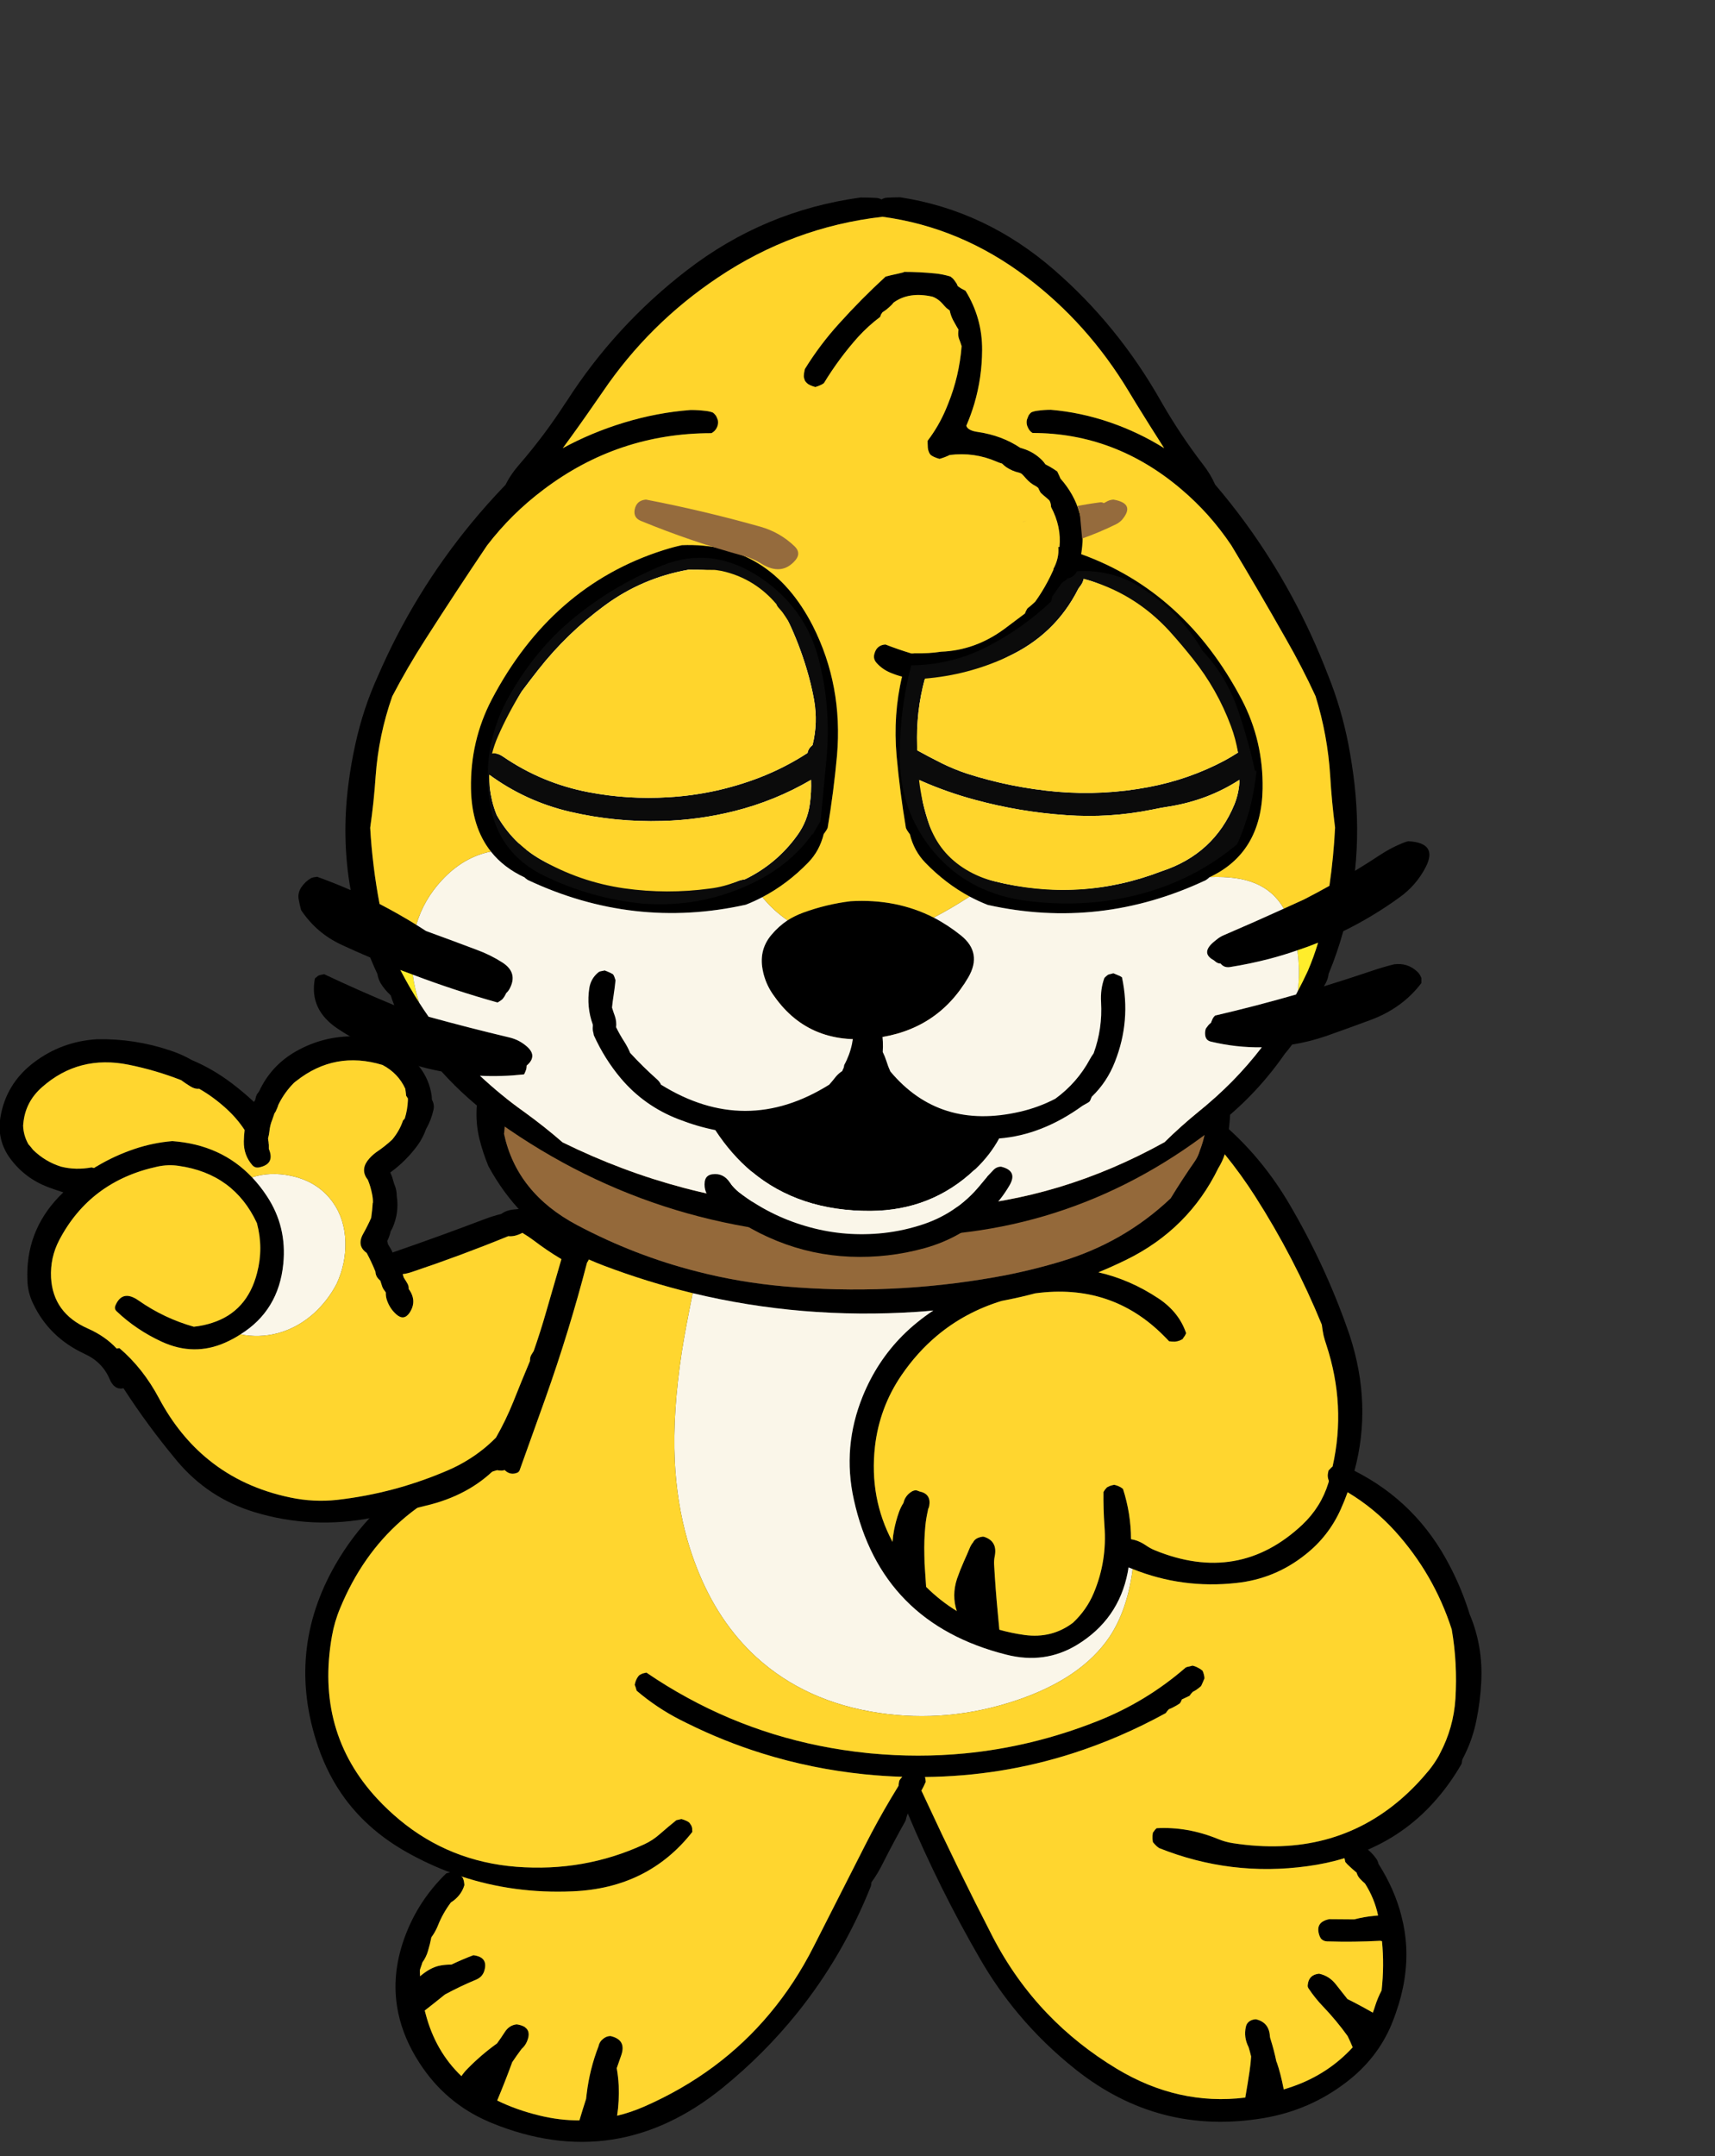 
<svg viewBox="0 0 144 181" height="181px" width="144px" y="0px" x="0px" preserveAspectRatio="none" xmlns:xlink="http://www.w3.org/1999/xlink" version="1.1" xmlns="http://www.w3.org/2000/svg">
<rect x="0" y="0" width="144" height="181" fill="#333333" stroke="none"/>
<defs></defs>

<g id="Layer_2"></g>

<g id="Layer_7">
<g transform="matrix( 0.328, 0, 0, 0.327, -174.7,-35.1)" id="Layer_1">
<g>
<g>
<g>
<path d="M 656.35 386.65
Q 656.145 387.236 655.95 387.8 655.8 388 655.65 388.2 655.45 388.4 655.3 388.6 655.15 388.8 655 389 654.6 390.95 654.6 392.95 654.55 396.4 655.35 399.7 656.25 403.3 657.65 406.7 664.973 420.219 677.9 427.8 676.411 429.768 675.9 432.4 674.3 440.75 671.35 448.8 665.743 463.882 662.15 479.2 661.499 478.983 660.8 478.85 659.95 478.65 659.05 478.65 658.1 478.85 656.9 479.2 654.45 479.95 652.45 481.6 646.75 482.5 641.75 485.4 627 494.1 618.45 509.05 605.75 531.3 614.05 555.7 616.594 563.164 621 569.15 627.218 577.52 637.1 583 642.363 585.936 647.85 588 647.611 588.042 647.35 588.1 647.1 588.2 646.85 588.25 639.05 595.85 635.7 606.15 632.703 615.399 634.6 624.2 635.975 630.671 640 636.9 646.617 647.187 657.65 651.95 658.055 652.138 658.45 652.3 690.4 665.4 717.65 643.25 728.281 634.567 736.6 624.2 748.377 609.555 755.55 591.55 755.6 591.3 755.65 591.05 755.7 590.8 755.7 590.55 757.35 588.25 758.6 585.7 761.4 580.15 764.45 574.7 764.646 573.743 765 572.85 773.131 592.23 783.6 610.35 787.864 617.728 793.25 624.2 799.796 632.07 808 638.6 829.35 655.6 856.15 651.05 867.9 649.05 877.2 641.9 885.15 635.85 888.85 627
L 888.85 626.95
Q 889.439 625.576 889.9 624.2 893.022 615.437 892.6 607 892.389 603.129 891.4 599.3 889.695 592.424 885.5 585.8 885.35 585.05 884.95 584.5 884.002 583.158 882.8 582.15 893.068 577.704 900.4 569.15 903.916 565.106 906.75 560.15 906.8 559.95 906.85 559.75 906.85 559.55 906.9 559.35 906.95 559.15 907 558.95 907.396 558.206 907.75 557.45 909.666 553.427 910.55 549.05 911.55 544.2 911.8 539.2 912.3 529.95 908.85 521.75 906.9 515.4 903.85 509.5 895.435 493.029 879.35 484.9 883.917 467.905 878.15 450.2 877.904 449.476 877.65 448.75 871.75 431.85 862.55 416.2 856.12 405.303 847.2 397.2 847.449 395.101 847.55 393 847.708 389.25 846.8 385.55 846.437 381.601 844.05 377.85 839.15 370.05 831.3 365.05 826.05 361.65 820.15 359.7 812.1 356.85 803.5 355.7 791.3 354.1 779 354.2 742.7 354.35 706.75 359.3 690.85 361.5 676 367.4 666.6 371.15 660.25 378.8 657.38 382.307 656.35 386.65
M 663.95 385.35
Q 664.521 384.779 665.05 384.2 664.769 383.662 664.5 383.1 666.931 379.239 671.65 376.6 680.8 371.45 691.05 369 702.95 366.2 715.1 364.65 737.45 361.8 759.9 360.45 784 359.05 807.75 362.75 819.4 364.55 829.15 370.75 832.8 373.1 835.65 376.45 835.7 376.65 835.8 376.85 836.05 377.3 836.35 377.7 836.65 378 836.85 378.3 836.95 378.4 837 378.5 837.2 378.85 837.5 379.1 837.65 379.25 837.75 379.35 837.95 379.8 838.3 380.15 838.65 380.55 838.85 381 839 381.3 839.2 381.6 839.25 381.7 839.3 381.8 839.45 382.1 839.7 382.4 839.75 382.5 839.8 382.6 839.9 383.1 840.05 383.6 840.15 384.05 840.35 384.5 840.45 384.8 840.5 385.1 840.5 385.2 840.55 385.25 840.65 385.6 840.85 385.9 840.9 386 840.9 386.1 840.95 386.45 840.9 386.75 840.9 387.05 840.9 387.35 840.9 387.45 840.95 387.55 840.95 387.75 840.95 387.95 841 388.05 841 388.15 841 388.462 841.1 388.7 841.134 388.767 841.15 388.8 841.2 388.9 841.25 389 841.006 391.048 841.9 392 841.952 392.242 842 392.5 841.6 394.25 841.4 396.05 841 399.55 839.75 402.75 839.35 404.15 838.55 405.35 835.25 410.1 832.3 414.95 820.3 426.35 804.1 431.2 795.8 433.7 787.3 435.2 760.45 439.95 733.3 437.55 721.942 436.539 711.1 433.75 695.135 429.694 680.3 421.8 664.904 413.592 661.65 398.4 661.965 396.07 661.9 393.6 661.819 390.978 662.3 388.65 662.842 387.41 663.15 386.1 663.55 385.7 663.95 385.35
M 844.5 407.2
Q 845.552 405.498 846.15 403.65 850.334 408.808 853.9 414.4 863.95 430.15 871 447.4 871.161 448.822 871.45 450.2 871.756 451.391 872.15 452.55 877.271 468.178 873.75 483.8 873.589 483.953 873.4 484.1 873.05 484.45 872.7 484.85 872.65 485.25 872.55 485.65 872.45 486.2 872.6 486.85 872.682 487.208 872.8 487.5 872.764 487.735 872.7 487.95 870.8 494.2 866 498.75 849.7 514.1 828.25 505.3 827.05 504.8 826.05 504.1 824.495 503.033 823.05 502.65 822.607 502.525 822.15 502.45 822.137 495.935 820.1 489.55 819.8 489.35 819.55 489.15 819.2 488.95 818.85 488.8 818.35 488.6 817.85 488.5 817.25 488.6 816.7 488.8 816.35 488.95 816 489.15 815.8 489.35 815.65 489.55 815.45 489.75 815.35 489.95 815.2 490.15 815.1 490.35 815.05 494.65 815.35 499.05 816.05 508.1 812.6 516.3 810.8 520.6 807.3 523.9 801.9 528 794.9 527.05 791.56 526.581 788.45 525.7 788.227 523.571 788.05 521.45 787.45 515.2 787.1 508.9 787.05 507.9 787.25 506.9 787.681 504.823 786.9 503.55 786.213 502.388 784.55 501.85 784.4 501.839 784.25 501.8 783.7 501.85 783.15 502.05 782.114 502.42 781.7 503.3 781.192 503.913 780.85 504.75 780.15 506.45 779.4 508.1 778.4 510.35 777.6 512.65 776.229 516.887 777.55 520.9 773.338 518.322 769.7 514.7 769.484 511.704 769.3 508.7 769.291 507.616 769.25 506.5 769.15 502.7 769.5 499.05 769.7 497.05 770.15 495.1 770.19 494.928 770.2 494.75 770.419 494.36 770.5 493.9 771.022 490.814 768 490.2 767.624 490.032 767.15 489.9 766.5 489.9 765.9 490.3 764.315 491.33 763.9 493.15 763.213 494.217 762.75 495.5 761.95 497.75 761.5 500.1 761.195 501.641 761.1 503.15 755.126 491.925 756.6 478.7 757.75 468.65 763.4 460.35 767.4 454.481 772.5 450.2 779.664 444.181 789 441.3 789.753 441.15 790.5 441 794.098 440.289 797.6 439.35 817.067 436.69 830.5 450.2 831.216 450.903 831.9 451.65 832.65 451.75 833.35 451.75 834 451.7 834.65 451.45 835 451.3 835.35 451.1 835.45 450.9 835.6 450.7 835.75 450.5 835.85 450.35 835.904 450.278 835.95 450.2 836.036 450.06 836.1 449.9 836.2 449.75 836.25 449.55 834.45 444.2 829.25 440.7 821.936 435.807 813.8 433.95 817.445 432.447 821 430.7 836.9 422.85 844.5 407.2
M 875.85 494.75
Q 876.818 492.593 877.6 490.4 884.413 494.496 889.75 500.4 899.7 511.45 904.25 525.6 905.75 534.3 905.2 543.4 904.722 550.86 901.25 557.45 901.114 557.751 900.95 558.05 899.85 560 898.45 561.75 895.052 565.888 891.3 569.15 873.718 584.414 848.3 580.5 846.3 580.2 844.5 579.45 836.6 576.2 828.7 576.65 828.5 576.85 828.3 577.05 828.15 577.25 828.05 577.4 827.9 577.6 827.75 577.8 827.7 578.2 827.65 578.6 827.65 579 827.65 579.4 827.7 579.8 827.75 580.2 828.05 580.6 828.35 580.9 828.8 581.4 829.35 581.75 847.7 589.1 867.3 586.4 872.305 585.72 876.8 584.35 876.883 584.83 877 585.3 877.5 585.95 878.15 586.5 879 587.3 879.9 588.05 880.15 588.95 880.75 589.6 881.35 590.25 882.05 590.85 884.489 594.697 885.4 599.05 884.918 599.102 884.4 599.15 881.8 599.391 879.3 600.05 876.107 600 872.9 600 869.15 600.75 870.4 604.25 870.556 604.686 870.8 605 870.776 605.045 870.75 605.1 870.813 605.093 870.85 605.05 871.419 605.668 872.35 605.7 879.174 605.916 885.95 605.55 886.193 605.61 886.4 605.65 887.009 611.919 886.3 618.3 885.3 620.2 884.65 622.25 884.389 623.144 884.05 624 880.875 622.161 877.55 620.5 876.056 618.63 874.6 616.75 872.9 614.55 870.3 614 867.65 614.25 867.4 616.85 867.3 617.4 867.65 617.85 869.25 620.25 871.25 622.35 874.709 625.97 877.6 630 878.306 631.445 878.9 632.9 872.648 639.723 863.7 642.9 862.47 643.333 861.25 643.7 860.436 639.529 859.5 636.85 859.431 636.679 859.35 636.5 858.776 633.671 857.9 630.9 857.75 630.5 857.7 630.05 857.5 626.5 854.15 625.7 853.55 625.7 852.95 625.95 851.8 626.45 851.55 627.65 850.95 630.3 852.25 632.85 852.616 634.044 852.9 635.25 852.796 637.042 852.5 639 852.141 641.575 851.4 645.8 834.268 647.927 818.5 638.4 808.471 632.334 800.7 624.2 792.409 615.506 786.7 604.45 777.684 586.886 769.5 569.15 769.012 568.088 768.5 567 769.102 565.9 769.6 564.75 769.6 564.5 769.55 564.25 769.512 563.872 769.4 563.5 788.842 563.319 807.15 557.45 819.344 553.535 831.05 547.1 831.2 546.85 831.4 546.6 831.65 546.35 831.85 546.1 832.55 545.85 833.15 545.5 833.95 545.1 834.65 544.6 834.85 544.35 834.95 544.1 835.1 543.85 835.15 543.6 836.15 543.1 837.15 542.65 837.3 542.4 837.5 542.15 837.7 541.9 837.95 541.65 838.45 541.4 838.9 541.1 839.55 540.65 840.1 540.15 840.35 539.65 840.55 539.15 840.75 538.65 840.95 538.2 840.95 537.7 840.8 537.2 840.7 536.7 840.45 536.2 839.85 535.7 839.2 535.4 838.55 535.05 837.8 534.9
L 837.8 534.95
Q 837.4 535.05 837 535.15 836.55 535.2 836.15 535.4 826 544.25 813.45 549.2 796.871 555.779 779.55 557.45 767.763 558.589 755.6 557.45 755.114 557.402 754.6 557.35 729.755 554.758 708.6 543.15 703.231 540.222 698.1 536.7 697.65 536.8 697.25 536.9 697 536.95 696.8 537.1 696.5 537.2 696.25 537.4 696 537.65 695.85 537.9 695.55 538.35 695.35 538.9 695.2 539.35 695.1 539.85 695.2 540.1 695.3 540.35 695.35 540.6 695.45 540.85 695.55 541.1 695.6 541.35 700.75 545.75 706.7 548.8 707.648 549.289 708.6 549.75 717.913 554.374 727.75 557.45 740.371 561.401 753.85 562.8 758.754 563.302 763.6 563.45 763.25 563.8 762.95 564.25 762.85 564.4 762.8 564.6 762.674 565.198 762.65 565.75 761.629 567.452 760.6 569.15 757.217 574.858 754.2 580.8 747.55 593.95 740.9 607.05 736.14 616.487 729.7 624.2 716.929 639.576 697.55 648.1 694.111 649.614 690.6 650.45 691.166 646.648 691 642.7 690.886 640.439 690.5 638.25 691.057 636.587 691.65 634.95 693.05 630.95 688.9 630 687.95 630 687.1 630.65 686.1 631.4 685.85 632.6 683.55 638.55 682.8 644.9 682.724 645.536 682.65 646.15 681.767 648.889 680.95 651.65 675.91 651.674 670.7 650.4 664.73 648.942 659.9 646.55 661.944 641.648 663.75 636.7 664.893 634.981 666.15 633.3 667.05 632.5 667.5 631.45 668.641 628.821 666.95 627.7 666.984 627.647 667 627.6 666.945 627.628 666.9 627.65 666.151 627.191 664.9 627 662.95 627.2 661.8 629.05 660.865 630.519 659.85 631.9 655.825 634.794 652.35 638.35 651.359 639.341 650.75 640.3 644.041 633.89 641.55 624.2 641.457 623.838 641.35 623.45 643.607 621.697 646.5 619.35 650.387 617.232 654.55 615.5 656.05 614.85 656.55 613.4 657.75 609.75 653.8 609.25 650.957 610.328 648.2 611.65 646.366 611.647 644.85 612 642.75 612.55 640.65 614.25 640.416 614.432 640.15 614.65 640.118 613.884 640.1 613.1 640.15 612.85 640.25 612.6 640.4 612.1 640.6 611.6 640.65 611.35 640.75 611.1 641.75 609.7 642.2 608.1 642.7 606.4 643.05 604.65 644.05 603.3 644.7 601.7 645.95 598.5 648.05 595.7 649.25 594.95 650.15 593.85 651.1 592.65 651.5 591.25 651.5 591 651.45 590.75 651.4 590.25 651.25 589.8 651.15 589.5 651 589.25 650.845 589.121 650.65 589 664.245 593.51 679.2 592.85 698.55 592.05 709.85 577.6 709.85 577.1 709.8 576.6 709.75 576.35 709.65 576.1 709.55 575.85 709.35 575.6 709.2 575.35 709 575.15 708.6 574.85 708.2 574.7 707.65 574.45 707.05 574.3 706.4 574.45 705.75 574.6 703.65 576.3 701.6 578.1 699.7 579.8 697.5 580.8 682.15 587.9 664.8 586.55 647.75 585.2 634.9 574.5 631.808 571.92 629.25 569.15 613.249 551.9 617.6 527.3 618.25 523.6 619.7 520.15 630.9 492.95 659.85 484.75 660.45 484.85 661.05 484.85 661.429 484.85 661.8 484.7 661.853 484.758 661.9 484.8 663.35 486.15 665.15 485.35 665.6 485.05 665.7 484.6 668.95 475.55 672.2 466.4 678.35 449.05 682.9 431.45 683.202 431.064 683.35 430.65 685.191 431.473 687.1 432.2 698.392 436.491 709.95 439.3 737.864 446.045 767.35 444.1 769.456 443.956 771.55 443.75 767.188 446.653 763.65 450.2 757.127 456.794 753.5 465.7 748.2 478.75 751.2 492.3 758.15 524 790.25 532.1 800.05 534.6 808.3 529.6 818.95 523.1 821.3 511 821.428 510.348 821.5 509.7 822.047 509.921 822.55 510.1 835.269 515.227 849.1 513.7 859 512.65 866.8 506.4 872.75 501.7 875.85 494.75
M 687 387.8
Q 685.7 387.3 684.4 387.5 680.15 388.2 682.15 391.85 682.9 393.1 684.3 393.65 693.55 397.1 703 399.85 713.75 402.9 724.85 405.1 736.9 407.5 749.25 407.65 760.35 407.75 771.55 407.2 782.35 406.6 793 404.8 801.4 403.35 809.15 400.05 817.45 396.55 825.2 391.95 827.2 390.75 828.55 388.9 831.3 385.05 826.65 383.8 823.1 385.7 819.45 388.1 811.4 393.45 802.15 396.2 787.65 400.5 772.35 401.15 768.9 401.3 765.45 401.5 744.45 402.9 724.15 398.4 721.55 397.8 718.9 397.35 713.5 396.45 708.25 395 697.5 392 687 387.8 Z" stroke="none" fill="#000000"></path>

<path d="M 821.5 509.7
Q 821.428 510.348 821.3 511 818.95 523.1 808.3 529.6 800.05 534.6 790.25 532.1 758.15 524 751.2 492.3 748.2 478.75 753.5 465.7 757.127 456.794 763.65 450.2 767.188 446.653 771.55 443.75 769.456 443.956 767.35 444.1 737.864 446.045 709.95 439.3 708.03 448.711 707.15 454.4 704.8 469.85 705.35 482.25 705.858 493.09 708.6 502.7 709.639 506.336 711 509.8 716.4 523.7 726.25 532.75 738.85 544.25 757.6 547.05 775.3 549.7 792.75 543.85 809.4 538.25 816.6 527.6 821.1 520.85 822.5 510.7 822.536 510.421 822.55 510.1 822.047 509.921 821.5 509.7 Z" stroke="none" fill="#FAF6E9"></path>

<path d="M 877.6 490.4
Q 876.818 492.593 875.85 494.75 872.75 501.7 866.8 506.4 859 512.65 849.1 513.7 835.269 515.227 822.55 510.1 822.536 510.421 822.5 510.7 821.1 520.85 816.6 527.6 809.4 538.25 792.75 543.85 775.3 549.7 757.6 547.05 738.85 544.25 726.25 532.75 716.4 523.7 711 509.8 709.639 506.336 708.6 502.7 705.858 493.09 705.35 482.25 704.8 469.85 707.15 454.4 708.03 448.711 709.95 439.3 698.392 436.491 687.1 432.2 685.191 431.473 683.35 430.65 683.202 431.064 682.9 431.45 678.35 449.05 672.2 466.4 668.95 475.55 665.7 484.6 665.6 485.05 665.15 485.35 663.35 486.15 661.9 484.8 661.853 484.758 661.8 484.7 661.429 484.85 661.05 484.85 660.45 484.85 659.85 484.75 630.9 492.95 619.7 520.15 618.25 523.6 617.6 527.3 613.249 551.9 629.25 569.15 631.808 571.92 634.9 574.5 647.75 585.2 664.8 586.55 682.15 587.9 697.5 580.8 699.7 579.8 701.6 578.1 703.65 576.3 705.75 574.6 706.4 574.45 707.05 574.3 707.65 574.45 708.2 574.7 708.6 574.85 709 575.15 709.2 575.35 709.35 575.6 709.55 575.85 709.65 576.1 709.75 576.35 709.8 576.6 709.85 577.1 709.85 577.6 698.55 592.05 679.2 592.85 664.245 593.51 650.65 589 650.845 589.121 651 589.25 651.15 589.5 651.25 589.8 651.4 590.25 651.45 590.75 651.5 591 651.5 591.25 651.1 592.65 650.15 593.85 649.25 594.95 648.05 595.7 645.95 598.5 644.7 601.7 644.05 603.3 643.05 604.65 642.7 606.4 642.2 608.1 641.75 609.7 640.75 611.1 640.65 611.35 640.6 611.6 640.4 612.1 640.25 612.6 640.15 612.85 640.1 613.1 640.118 613.884 640.15 614.65 640.416 614.432 640.65 614.25 642.75 612.55 644.85 612 646.366 611.647 648.2 611.65 650.957 610.328 653.8 609.25 657.75 609.75 656.55 613.4 656.05 614.85 654.55 615.5 650.387 617.232 646.5 619.35 643.607 621.697 641.35 623.45 641.457 623.838 641.55 624.2 644.041 633.89 650.75 640.3 651.359 639.341 652.35 638.35 655.825 634.794 659.85 631.9 660.865 630.519 661.8 629.05 662.95 627.2 664.9 627 666.151 627.191 666.9 627.65 666.945 627.628 667 627.6 666.984 627.647 666.95 627.7 668.641 628.821 667.5 631.45 667.05 632.5 666.15 633.3 664.893 634.981 663.75 636.7 661.944 641.648 659.9 646.55 664.73 648.942 670.7 650.4 675.91 651.674 680.95 651.65 681.767 648.889 682.65 646.15 682.724 645.536 682.8 644.9 683.55 638.55 685.85 632.6 686.1 631.4 687.1 630.65 687.95 630 688.9 630 693.05 630.95 691.65 634.95 691.057 636.587 690.5 638.25 690.886 640.439 691 642.7 691.166 646.648 690.6 650.45 694.111 649.614 697.55 648.1 716.929 639.576 729.7 624.2 736.14 616.487 740.9 607.05 747.55 593.95 754.2 580.8 757.217 574.858 760.6 569.15 761.629 567.452 762.65 565.75 762.674 565.198 762.8 564.6 762.85 564.4 762.95 564.25 763.25 563.8 763.6 563.45 758.754 563.302 753.85 562.8 740.371 561.401 727.75 557.45 717.913 554.374 708.6 549.75 707.648 549.289 706.7 548.8 700.75 545.75 695.6 541.35 695.55 541.1 695.45 540.85 695.35 540.6 695.3 540.35 695.2 540.1 695.1 539.85 695.2 539.35 695.35 538.9 695.55 538.35 695.85 537.9 696 537.65 696.25 537.4 696.5 537.2 696.8 537.1 697 536.95 697.25 536.9 697.65 536.8 698.1 536.7 703.231 540.222 708.6 543.15 729.755 554.758 754.6 557.35 755.114 557.402 755.6 557.45 767.763 558.589 779.55 557.45 796.871 555.779 813.45 549.2 826 544.25 836.15 535.4 836.55 535.2 837 535.15 837.4 535.05 837.8 534.95
L 837.8 534.9
Q 838.55 535.05 839.2 535.4 839.85 535.7 840.45 536.2 840.7 536.7 840.8 537.2 840.95 537.7 840.95 538.2 840.75 538.65 840.55 539.15 840.35 539.65 840.1 540.15 839.55 540.65 838.9 541.1 838.45 541.4 837.95 541.65 837.7 541.9 837.5 542.15 837.3 542.4 837.15 542.65 836.15 543.1 835.15 543.6 835.1 543.85 834.95 544.1 834.85 544.35 834.65 544.6 833.95 545.1 833.15 545.5 832.55 545.85 831.85 546.1 831.65 546.35 831.4 546.6 831.2 546.85 831.05 547.1 819.344 553.535 807.15 557.45 788.842 563.319 769.4 563.5 769.512 563.872 769.55 564.25 769.6 564.5 769.6 564.75 769.102 565.9 768.5 567 769.012 568.088 769.5 569.15 777.684 586.886 786.7 604.45 792.409 615.506 800.7 624.2 808.471 632.334 818.5 638.4 834.268 647.927 851.4 645.8 852.141 641.575 852.5 639 852.796 637.042 852.9 635.25 852.616 634.044 852.25 632.85 850.95 630.3 851.55 627.65 851.8 626.45 852.95 625.95 853.55 625.7 854.15 625.7 857.5 626.5 857.7 630.05 857.75 630.5 857.9 630.9 858.776 633.671 859.35 636.5 859.431 636.679 859.5 636.85 860.436 639.529 861.25 643.7 862.47 643.333 863.7 642.9 872.648 639.723 878.9 632.9 878.306 631.445 877.6 630 874.709 625.97 871.25 622.35 869.25 620.25 867.65 617.85 867.3 617.4 867.4 616.85 867.65 614.25 870.3 614 872.9 614.55 874.6 616.75 876.056 618.63 877.55 620.5 880.875 622.161 884.05 624 884.389 623.144 884.65 622.25 885.3 620.2 886.3 618.3 887.009 611.919 886.4 605.65 886.193 605.61 885.95 605.55 879.174 605.916 872.35 605.7 871.419 605.668 870.85 605.05 870.813 605.093 870.75 605.1 870.776 605.045 870.8 605 870.556 604.686 870.4 604.25 869.15 600.75 872.9 600 876.107 600 879.3 600.05 881.8 599.391 884.4 599.15 884.918 599.102 885.4 599.05 884.489 594.697 882.05 590.85 881.35 590.25 880.75 589.6 880.15 588.95 879.9 588.05 879 587.3 878.15 586.5 877.5 585.95 877 585.3 876.883 584.83 876.8 584.35 872.305 585.72 867.3 586.4 847.7 589.1 829.35 581.75 828.8 581.4 828.35 580.9 828.05 580.6 827.75 580.2 827.7 579.8 827.65 579.4 827.65 579 827.65 578.6 827.7 578.2 827.75 577.8 827.9 577.6 828.05 577.4 828.15 577.25 828.3 577.05 828.5 576.85 828.7 576.65 836.6 576.2 844.5 579.45 846.3 580.2 848.3 580.5 873.718 584.414 891.3 569.15 895.052 565.888 898.45 561.75 899.85 560 900.95 558.05 901.114 557.751 901.25 557.45 904.722 550.86 905.2 543.4 905.75 534.3 904.25 525.6 899.7 511.45 889.75 500.4 884.413 494.496 877.6 490.4
M 846.15 403.65
Q 845.552 405.498 844.5 407.2 836.9 422.85 821 430.7 817.445 432.447 813.8 433.95 821.936 435.807 829.25 440.7 834.45 444.2 836.25 449.55 836.2 449.75 836.1 449.9 836.036 450.06 835.95 450.2 835.904 450.278 835.85 450.35 835.75 450.5 835.6 450.7 835.45 450.9 835.35 451.1 835 451.3 834.65 451.45 834 451.7 833.35 451.75 832.65 451.75 831.9 451.65 831.216 450.903 830.5 450.2 817.067 436.69 797.6 439.35 794.098 440.289 790.5 441 789.753 441.15 789 441.3 779.664 444.181 772.5 450.2 767.4 454.481 763.4 460.35 757.75 468.65 756.6 478.7 755.126 491.925 761.1 503.15 761.195 501.641 761.5 500.1 761.95 497.75 762.75 495.5 763.213 494.217 763.9 493.15 764.315 491.33 765.9 490.3 766.5 489.9 767.15 489.9 767.624 490.032 768 490.2 771.022 490.814 770.5 493.9 770.419 494.36 770.2 494.75 770.19 494.928 770.15 495.1 769.7 497.05 769.5 499.05 769.15 502.7 769.25 506.5 769.291 507.616 769.3 508.7 769.484 511.704 769.7 514.7 773.338 518.322 777.55 520.9 776.229 516.887 777.6 512.65 778.4 510.35 779.4 508.1 780.15 506.45 780.85 504.75 781.192 503.913 781.7 503.3 782.114 502.42 783.15 502.05 783.7 501.85 784.25 501.8 784.4 501.839 784.55 501.85 786.213 502.388 786.9 503.55 787.681 504.823 787.25 506.9 787.05 507.9 787.1 508.9 787.45 515.2 788.05 521.45 788.227 523.571 788.45 525.7 791.56 526.581 794.9 527.05 801.9 528 807.3 523.9 810.8 520.6 812.6 516.3 816.05 508.1 815.35 499.05 815.05 494.65 815.1 490.35 815.2 490.15 815.35 489.95 815.45 489.75 815.65 489.55 815.8 489.35 816 489.15 816.35 488.95 816.7 488.8 817.25 488.6 817.85 488.5 818.35 488.6 818.85 488.8 819.2 488.95 819.55 489.15 819.8 489.35 820.1 489.55 822.137 495.935 822.15 502.45 822.607 502.525 823.05 502.65 824.495 503.033 826.05 504.1 827.05 504.8 828.25 505.3 849.7 514.1 866 498.75 870.8 494.2 872.7 487.95 872.764 487.735 872.8 487.5 872.682 487.208 872.6 486.85 872.45 486.2 872.55 485.65 872.65 485.25 872.7 484.85 873.05 484.45 873.4 484.1 873.589 483.953 873.75 483.8 877.271 468.178 872.15 452.55 871.756 451.391 871.45 450.2 871.161 448.822 871 447.4 863.95 430.15 853.9 414.4 850.334 408.808 846.15 403.65 Z" stroke="none" fill="#FFD62F"></path>

<path d="M 665.05 384.2
Q 664.521 384.779 663.95 385.35 663.55 385.7 663.15 386.1 662.842 387.41 662.3 388.65 661.819 390.978 661.9 393.6 661.965 396.07 661.65 398.4 664.904 413.592 680.3 421.8 695.135 429.694 711.1 433.75 721.942 436.539 733.3 437.55 760.45 439.95 787.3 435.2 795.8 433.7 804.1 431.2 820.3 426.35 832.3 414.95 835.25 410.1 838.55 405.35 839.35 404.15 839.75 402.75 841 399.55 841.4 396.05 841.6 394.25 842 392.5 841.952 392.242 841.9 392 841.006 391.048 841.25 389 841.2 388.9 841.15 388.8 841.134 388.767 841.1 388.7 841 388.462 841 388.15 841 388.05 840.95 387.95 840.95 387.75 840.95 387.55 840.9 387.45 840.9 387.35 840.9 387.05 840.9 386.75 840.95 386.45 840.9 386.1 840.9 386 840.85 385.9 840.65 385.6 840.55 385.25 840.5 385.2 840.5 385.1 840.45 384.8 840.35 384.5 840.15 384.05 840.05 383.6 839.9 383.1 839.8 382.6 839.75 382.5 839.7 382.4 839.45 382.1 839.3 381.8 839.25 381.7 839.2 381.6 839 381.3 838.85 381 838.65 380.55 838.3 380.15 837.95 379.8 837.75 379.35 837.65 379.25 837.5 379.1 837.2 378.85 837 378.5 836.95 378.4 836.85 378.3 836.65 378 836.35 377.7 836.05 377.3 835.8 376.85 835.7 376.65 835.65 376.45 832.8 373.1 829.15 370.75 819.4 364.55 807.75 362.75 784 359.05 759.9 360.45 737.45 361.8 715.1 364.65 702.95 366.2 691.05 369 680.8 371.45 671.65 376.6 666.931 379.239 664.5 383.1 664.769 383.662 665.05 384.2
M 684.4 387.5
Q 685.7 387.3 687 387.8 697.5 392 708.25 395 713.5 396.45 718.9 397.35 721.55 397.8 724.15 398.4 744.45 402.9 765.45 401.5 768.9 401.3 772.35 401.15 787.65 400.5 802.15 396.2 811.4 393.45 819.45 388.1 823.1 385.7 826.65 383.8 831.3 385.05 828.55 388.9 827.2 390.75 825.2 391.95 817.45 396.55 809.15 400.05 801.4 403.35 793 404.8 782.35 406.6 771.55 407.2 760.35 407.75 749.25 407.65 736.9 407.5 724.85 405.1 713.75 402.9 703 399.85 693.55 397.1 684.3 393.65 682.9 393.1 682.15 391.85 680.15 388.2 684.4 387.5 Z" stroke="none" fill="#94693A"></path>
</g>
</g>
</g>
</g>

<g transform="matrix( 0.328, 0, 0, 0.327, 42.4,108.05)" id="Layer_2">
<g>
<g>
<g>
<path d="M -85.65 -60.75
Q -94.8 -63.85 -104.45 -63.65 -113.5 -63.1 -120.65 -57.65 -127.7 -52.25 -129.15 -43.7 -130.15 -37.7 -126.55 -32.9 -122.85 -27.95 -117 -25.7 -115.052 -24.96 -113.05 -24.35 -113.635 -23.789 -114.2 -23.2 -122.8 -14.2 -122.25 -1.7 -122.15 1.45 -120.75 4.3 -116.65 12.9 -107.65 17.1 -103.05 19.2 -101.2 23.6 -100.006 26.451 -97.65 25.95 -91.471 35.545 -84.15 44.35 -84.054 44.475 -83.95 44.6 -75.95 54.15 -64.1 57.75 -49.25 62.25 -33.85 59.15 -26.35 57.65 -18.95 55.75 -8.168 52.877 -1.45 45.5 -0.556 45.867 0.35 45.15 0.834 44.771 1.25 44.35 2.924 42.771 3.95 40.6 6.25 35.65 8.35 30.65 12.8 19.75 16.05 8.5 16.479 7.027 16.95 5.55 17.359 4.304 17.8 3.05 19.8 -2.5 20.6 -8.35 20.85 -10.05 19.4 -11 18.158 -11.849 16.95 -12.75 15.241 -13.982 13.6 -15.3 9.45 -18.65 4.6 -20.2 3.5 -20.05 2.3 -19.95 0.331 -19.771 -0.95 -18.8 -2.959 -18.315 -5 -17.55 -16.822 -13.04 -28.8 -8.9 -28.832 -9.051 -28.9 -9.2 -29.2 -9.85 -29.6 -10.45 -29.75 -10.7 -29.9 -10.95 -29.95 -11.05 -30 -11.2 -30.026 -11.543 -30.15 -11.85 -29.55 -13.004 -29.25 -14.4 -29 -14.75 -28.8 -15.2 -27.051 -19.17 -27.7 -23.4 -27.698 -24.999 -28.35 -26.5 -28.479 -26.952 -28.65 -27.45 -28.789 -28.183 -29.15 -28.95 -29.172 -29 -29.2 -29.05 -29.271 -29.251 -29.35 -29.45 -25.3 -32.4 -22.35 -36.45 -20.973 -38.385 -20.2 -40.6 -18.891 -42.868 -18.3 -45.55 -18.05 -46.6 -18.45 -47.6 -18.555 -47.884 -18.7 -48.15 -18.705 -48.752 -18.8 -49.35 -19.4 -53.3 -21.85 -56.5 -28 -64.45 -38.3 -64.4 -46.4 -64.55 -53.4 -60.6 -59.8 -57 -62.9 -50.35 -63.1 -50.05 -63.35 -49.7 -63.45 -49.6 -63.55 -49.4 -63.75 -48.95 -63.85 -48.45 -63.85 -48.3 -63.9 -48.15 -64.077 -47.843 -64.25 -47.55 -67.005 -50.129 -70 -52.4 -74.817 -56.048 -80.15 -58.3 -82.731 -59.787 -85.65 -60.75
M -118.45 -51.4
Q -109.05 -59.7 -96.3 -57.1 -89.4 -55.7 -82.9 -53.15 -81.7 -52.25 -80.45 -51.5 -79.289 -50.803 -78.3 -50.95 -74.61 -48.839 -71.3 -45.8 -68.582 -43.315 -66.65 -40.35 -66.824 -38.887 -66.85 -37.4 -66.9 -33.9 -64.7 -31.35 -64 -30.55 -62.95 -30.75 -58.8 -31.6 -60.45 -35.5 -60.45 -35.95 -60.45 -36.45 -60.45 -36.7 -60.5 -36.9 -60.5 -37.3 -60.6 -37.7 -60.65 -37.95 -60.65 -38.2 -60.4 -39.1 -60.3 -40.05 -60.15 -41.6 -59.55 -43.05 -59.25 -43.85 -59 -44.65 -58.75 -44.95 -58.6 -45.3 -58.55 -45.4 -58.55 -45.45 -58.3 -45.95 -58.15 -46.4 -58.05 -46.55 -58.05 -46.75 -56.7 -49.55 -54.6 -51.85 -54.05 -52.5 -53.4 -52.95 -43.55 -60.75 -31.35 -57.05 -27.31 -54.914 -25.5 -50.9 -25.506 -50.84 -25.5 -50.8 -25.367 -49.945 -25.3 -49.15 -25.072 -48.8 -24.85 -48.45 -24.839 -48.207 -24.85 -47.95 -24.949 -45.54 -25.65 -43.3 -25.795 -43.119 -25.95 -42.95 -26.015 -42.876 -26.1 -42.8 -26.965 -40.184 -28.85 -37.9 -30.753 -36.115 -32.95 -34.65 -34.25 -33.7 -35.2 -32.45 -37 -29.95 -35.1 -27.55 -34.4 -25.85 -34.05 -24.05 -33.789 -22.895 -33.8 -21.7 -33.802 -21.668 -33.85 -21.65 -33.97 -19.712 -34.25 -17.8 -35.176 -15.704 -36.3 -13.7 -38.016 -10.64 -35.4 -8.8 -34.179 -6.518 -33.2 -4.1 -33.15 -4 -33.15 -3.85 -33.1 -3.2 -32.75 -2.6 -32.5 -2.2 -32.15 -1.9 -32 -1.75 -31.9 -1.65 -31.7 -1 -31.5 -0.4 -31.3 0.3 -30.85 0.85 -30.65 1.1 -30.5 1.35 -30.55 2.55 -30.1 3.65 -29.35 5.6 -27.85 6.95 -25.9 8.7 -24.45 6.6 -22.4 3.55 -24.65 0.45 -24.6 -0.2 -24.9 -0.8 -25.25 -1.45 -25.65 -2.05 -25.8 -2.3 -25.95 -2.55 -26.033 -2.964 -26.2 -3.35 -24.946 -3.513 -23.7 -3.95 -11.172 -8.168 0.85 -13.1 2.497 -12.913 4.45 -13.95 5.95 -13.05 7.3 -12.05 10.75 -9.4 14.45 -7.2 12.5 -0.45 10.55 6.3 9.1 11.4 7.35 16.4 7.1 16.8 6.85 17.2 6.55 17.65 6.45 18.2 6.4 18.55 6.4 18.95 4.2 24.2 2.1 29.5 0.212 34.198 -2.3 38.6 -5.56 41.936 -9.5 44.35 -11.797 45.783 -14.35 46.9 -28.1 52.9 -43 54.6 -48.95 55.25 -54.9 54 -67.014 51.481 -75.8 44.35 -83.423 38.178 -88.55 28.55 -92.65 20.8 -98.75 15.6
L -98.75 15.65
Q -99.095 15.693 -99.4 15.75 -102.353 12.565 -106.8 10.6 -115.7 6.65 -116.2 -2.45 -116.45 -7.6 -114.1 -12.1 -106.2 -27.2 -89 -30.95 -86.25 -31.55 -83.55 -31.15 -69.4 -29.15 -63.5 -16.45 -61.8 -10.05 -63.45 -3.7 -65.983 6.27 -74.95 9.15 -77.092 9.866 -79.65 10.15 -87.25 8 -93.75 3.45 -97.9 0.5 -99.7 4.65 -100.1 5.55 -99.4 6.2 -94.35 11 -87.85 14 -79.6 17.8 -71.55 14.2 -69.462 13.265 -67.7 12.1 -57.932 5.988 -56.75 -6 -55.8 -15.5 -60.9 -23.3 -62.662 -26.004 -64.75 -28.2 -72.664 -36.588 -85.15 -37.5 -90.05 -37.1 -94.8 -35.5 -99.947 -33.761 -104.45 -31.05
L -104.45 -31
Q -104.513 -30.985 -104.6 -31 -104.887 -30.773 -105.2 -30.6 -105.504 -30.646 -105.8 -30.75 -109.905 -29.989 -113.65 -30.95 -117.693 -32.216 -120.8 -35.25 -121.364 -36.004 -122 -36.7 -123.27 -38.954 -123.35 -41.5 -123.322 -41.753 -123.3 -42 -122.8 -47.6 -118.45 -51.4 Z" stroke="none" fill="#000000"></path>

<path d="M -43.1 -0.85
Q -40.7 -6.05 -40.85 -11.6 -41 -17.5 -44.1 -21.85 -47.9 -27.15 -54.85 -28.6 -60.068 -29.704 -64.75 -28.2 -62.662 -26.004 -60.9 -23.3 -55.8 -15.5 -56.75 -6 -57.932 5.988 -67.7 12.1 -67.164 12.227 -66.65 12.3 -61.75 13 -57.1 11.5 -52.65 10.05 -48.9 6.7 -45.35 3.45 -43.1 -0.85 Z" stroke="none" fill="#FAF6E9"></path>

<path d="M -96.3 -57.1
Q -109.05 -59.7 -118.45 -51.4 -122.8 -47.6 -123.3 -42 -123.322 -41.753 -123.35 -41.5 -123.27 -38.954 -122 -36.7 -121.364 -36.004 -120.8 -35.25 -117.693 -32.216 -113.65 -30.95 -109.905 -29.989 -105.8 -30.75 -105.504 -30.646 -105.2 -30.6 -104.887 -30.773 -104.6 -31 -104.513 -30.985 -104.45 -31
L -104.45 -31.05
Q -99.947 -33.761 -94.8 -35.5 -90.05 -37.1 -85.15 -37.5 -72.664 -36.588 -64.75 -28.2 -60.068 -29.704 -54.85 -28.6 -47.9 -27.15 -44.1 -21.85 -41 -17.5 -40.85 -11.6 -40.7 -6.05 -43.1 -0.85 -45.35 3.45 -48.9 6.7 -52.65 10.05 -57.1 11.5 -61.75 13 -66.65 12.3 -67.164 12.227 -67.7 12.1 -69.462 13.265 -71.55 14.2 -79.6 17.8 -87.85 14 -94.35 11 -99.4 6.2 -100.1 5.55 -99.7 4.65 -97.9 0.5 -93.75 3.45 -87.25 8 -79.65 10.15 -77.092 9.866 -74.95 9.15 -65.983 6.27 -63.45 -3.7 -61.8 -10.05 -63.5 -16.45 -69.4 -29.15 -83.55 -31.15 -86.25 -31.55 -89 -30.95 -106.2 -27.2 -114.1 -12.1 -116.45 -7.6 -116.2 -2.45 -115.7 6.65 -106.8 10.6 -102.353 12.565 -99.4 15.75 -99.095 15.693 -98.75 15.65
L -98.75 15.6
Q -92.65 20.8 -88.55 28.55 -83.423 38.178 -75.8 44.35 -67.014 51.481 -54.9 54 -48.95 55.25 -43 54.6 -28.1 52.9 -14.35 46.9 -11.797 45.783 -9.5 44.35 -5.56 41.936 -2.3 38.6 0.212 34.198 2.1 29.5 4.2 24.2 6.4 18.95 6.4 18.55 6.45 18.2 6.55 17.65 6.85 17.2 7.1 16.8 7.35 16.4 9.1 11.4 10.55 6.3 12.5 -0.45 14.45 -7.2 10.75 -9.4 7.3 -12.05 5.95 -13.05 4.45 -13.95 2.497 -12.913 0.85 -13.1 -11.172 -8.168 -23.7 -3.95 -24.946 -3.513 -26.2 -3.35 -26.033 -2.964 -25.95 -2.55 -25.8 -2.3 -25.65 -2.05 -25.25 -1.45 -24.9 -0.8 -24.6 -0.2 -24.65 0.45 -22.4 3.55 -24.45 6.6 -25.9 8.7 -27.85 6.95 -29.35 5.6 -30.1 3.65 -30.55 2.55 -30.5 1.35 -30.65 1.1 -30.85 0.85 -31.3 0.3 -31.5 -0.4 -31.7 -1 -31.9 -1.65 -32 -1.75 -32.15 -1.9 -32.5 -2.2 -32.75 -2.6 -33.1 -3.2 -33.15 -3.85 -33.15 -4 -33.2 -4.1 -34.179 -6.518 -35.4 -8.8 -38.016 -10.64 -36.3 -13.7 -35.176 -15.704 -34.25 -17.8 -33.97 -19.712 -33.85 -21.65 -33.802 -21.668 -33.8 -21.7 -33.789 -22.895 -34.05 -24.05 -34.4 -25.85 -35.1 -27.55 -37 -29.95 -35.2 -32.45 -34.25 -33.7 -32.95 -34.65 -30.753 -36.115 -28.85 -37.9 -26.965 -40.184 -26.1 -42.8 -26.015 -42.876 -25.95 -42.95 -25.795 -43.119 -25.65 -43.3 -24.949 -45.54 -24.85 -47.95 -24.839 -48.207 -24.85 -48.45 -25.072 -48.8 -25.3 -49.15 -25.367 -49.945 -25.5 -50.8 -25.506 -50.84 -25.5 -50.9 -27.31 -54.914 -31.35 -57.05 -43.55 -60.75 -53.4 -52.95 -54.05 -52.5 -54.6 -51.85 -56.7 -49.55 -58.05 -46.75 -58.05 -46.55 -58.15 -46.4 -58.3 -45.95 -58.55 -45.45 -58.55 -45.4 -58.6 -45.3 -58.75 -44.95 -59 -44.65 -59.25 -43.85 -59.55 -43.05 -60.15 -41.6 -60.3 -40.05 -60.4 -39.1 -60.65 -38.2 -60.65 -37.95 -60.6 -37.7 -60.5 -37.3 -60.5 -36.9 -60.45 -36.7 -60.45 -36.45 -60.45 -35.95 -60.45 -35.5 -58.8 -31.6 -62.95 -30.75 -64 -30.55 -64.7 -31.35 -66.9 -33.9 -66.85 -37.4 -66.824 -38.887 -66.65 -40.35 -68.582 -43.315 -71.3 -45.8 -74.61 -48.839 -78.3 -50.95 -79.289 -50.803 -80.45 -51.5 -81.7 -52.25 -82.9 -53.15 -89.4 -55.7 -96.3 -57.1 Z" stroke="none" fill="#FFD62F"></path>
</g>
</g>
</g>
</g>
</g>

<g id="Layer_6">
<g transform="matrix( 0.328, 0, 0, 0.327, 125.35,65.35)" id="Layer_1">
<g transform="matrix( 1, 0, 0, 1, -90,-2.9)" id="Layer_1">
<g transform="matrix( 1, 0, 0, 1, -770.55,-286.25)" id="Layer_1">
<g>
<g>
<g>
<path d="M 708.85 139.95
Q 707.15 139.95 705.45 140.05 704.69 140.085 704.05 140.5 703.363 140.133 702.55 140.1 700.6 140 698.7 140 673.95 143.4 654.2 158.7 635.9 172.85 623.45 192.3 623.241 192.626 623 192.95 617.749 201.091 611.45 208.4 609.162 210.988 607.8 213.75 603.222 218.511 599 223.65 584.3 241.6 575.15 262.8 571.35 271.15 569.35 280.35 568.25 285.35 567.6 290.4 565.769 304.505 568.15 317.8 563.893 315.933 559.5 314.35
L 559.5 314.4
Q 559.1 314.45 558.7 314.5 558.4 314.6 558.05 314.7 556.5 315.6 555.5 317.1 554.55 318.55 554.85 320.2 555.1 321.55 555.45 322.9 559.35 328.8 565.75 331.8 569.44 333.526 573.15 335.1 574.025 337.251 575 339.35 575.2 340.6 575.8 341.65 576.85 343.4 578.4 344.8 578.819 346.107 579.3 347.35 570.212 343.578 561.3 339.35
L 561.3 339.4
Q 560.95 339.45 560.55 339.55 560.2 339.6 559.9 339.75 559.65 339.9 559.4 340.15 559.15 340.3 559 340.5 557.45 348.5 564.95 353.45 577.55 361.735 591.4 364.35 597.939 371.637 606.1 377.45 648.6 407.75 702.2 406.65 704.273 406.735 706.25 406.6 753.452 407.538 790.95 377.4 800.35 369.85 807.3 359.8 808.259 358.677 809.15 357.45 813.54 356.748 817.9 355.25 823.55 353.25 829.2 351.15 837.4 348.1 842.25 341.65 842.25 341.3 842.25 341 842.25 340.85 842.25 340.7 842.25 340.55 842.25 340.4 841.9 339.35 841.1 338.65 838.65 336.4 835.25 336.85 832.4 337.55 829.35 338.6 823.341 340.638 817.3 342.5 817.564 342.058 817.8 341.6 818.35 340.55 818.5 339.3 820.723 333.912 822.25 328.35 829.742 324.68 836.6 319.7 841 316.55 843.4 311.8 846.5 305.65 838.9 305.25 838 305.45 836.9 305.95 834.1 307.15 831.55 308.85 828.429 310.922 825.25 312.85 826.418 301.877 825.1 290.35 824.5 285.3 823.55 280.3 821.75 271.1 818.4 262.75 810.3 241.55 797.25 223.6 793.5 218.45 789.45 213.7 788.25 210.95 786.2 208.35 780.639 201.064 775.95 192.95 775.75 192.601 775.55 192.25 764.55 172.8 748.3 158.65 730.8 143.35 708.85 139.95
M 659.15 194.8
Q 657.2 194.55 655.2 194.55 646.6 195.2 638.1 197.8 629.791 200.341 622.45 204.35 626.59 198.714 630.55 192.95 631.641 191.404 632.7 189.85 644.55 172.35 662.15 160.55 681.406 147.581 704.3 144.95 724.332 147.652 741.25 160.5 756.85 172.3 767.35 189.8 768.306 191.379 769.25 192.95 772.788 198.696 776.4 204.35 769.95 200.3 762.6 197.75 755.05 195.15 747.4 194.5 745.65 194.5 743.9 194.75 743.1 194.85 742.4 195.15 742.15 195.35 741.95 195.6 741.85 195.75 741.7 195.95 741.55 196.3 741.4 196.7 741.3 196.9 741.25 197.1 741.25 197.3 741.2 197.5 741.15 198.3 741.5 199 741.9 199.95 742.7 200.45 763.9 200.45 780.85 214.95 788.15 221.15 793.6 229.3 800.75 241.2 807.6 253.35 811.75 260.6 815.15 268 818.25 278 818.9 288.45 819.3 295.15 820.15 301.75 819.78 309.276 818.7 316.7 815.496 318.511 812.2 320.2 809.644 321.385 807.05 322.55 799.38 326.055 791.6 329.4 790.69 329.798 789.95 330.4 789.699 330.605 789.45 330.8 785.523 333.883 789.1 335.8 789.337 335.998 789.6 336.2 790.15 336.65 790.85 336.65 791.73 337.78 793.25 337.55 798.3 336.75 803.3 335.45 806.96 334.492 810.5 333.25 813.185 332.363 815.8 331.3 814.706 334.96 813.2 338.5 811.971 341.179 810.6 343.75 810.384 344.191 810.15 344.6 799.856 347.573 789.45 350 789 350.4 788.75 350.95 788.6 351.25 788.5 351.55 788.45 351.7 788.4 351.85 788 352.15 787.7 352.5 787.45 352.8 787.25 353.1 787.15 353.25 787.05 353.4 786.8 354.2 786.9 355 787.05 356.4 788.4 356.7 794.942 358.253 801.4 358.15 794.378 367.317 785.3 374.6 780.65 378.4 776.5 382.5 749.98 397.263 721.3 399.2 716.713 400.324 711.9 400.45 705.95 400.75 700 400.45 694.15 399.85 688.3 399.75 686.986 399.727 685.9 399.3 652.911 397.599 622.4 382.55 617.7 378.45 612.45 374.65 606.464 370.383 601.25 365.45 606.814 365.714 612.55 365.1 612.65 364.95 612.75 364.7 612.9 364.35 613.05 363.95 613.1 363.75 613.15 363.55 613.2 363.35 613.2 363.15 613.2 363.001 613.2 362.85 616.244 360.287 612.9 357.65 611.1 356.2 608.9 355.65 598.423 353.156 588.1 350.3 586.862 348.53 585.7 346.7 583.184 342.763 581 338.55 580.943 338.429 580.85 338.3 582.464 338.925 584.05 339.5 594.752 343.573 605.75 346.65 605.95 346.55 606.1 346.45 606.6 346.15 607 345.8 607.3 345.45 607.55 345.05 607.75 344.65 607.95 344.3
L 607.95 344.25
Q 608.449 343.824 608.8 343.2 611.1 339 606.95 336.35 603.9 334.4 600.5 333.15 594.006 330.682 587.45 328.3 586.222 327.507 584.95 326.7 580.353 323.85 575.55 321.35 573.724 311.687 573.15 301.8 574.1 295.2 574.55 288.5 575.3 278.05 578.8 268.05 582.65 260.65 587.3 253.4 595.047 241.252 603.05 229.35 609.253 221.214 617.5 215 636.6 200.5 660.5 200.5 661.45 200 661.9 199.05 662.25 198.35 662.2 197.55 662.15 197.35 662.15 197.15 662.1 196.95 662 196.75 661.85 196.35 661.65 196 661.5 195.8 661.35 195.65 661.15 195.4 660.85 195.2 660.05 194.9 659.15 194.8
M 726.25 340.2
Q 729.9 333.9 724.4 329.45 721.055 326.755 717.4 324.85 707.835 319.963 696.15 320.65 689.95 321.4 683.95 323.6 681.835 324.385 680 325.55 677.683 327.1 675.85 329.3 672.45 333.35 673.75 338.85 674.4 341.75 676.05 344.25 685.05 357.9 702.3 355.8 718.35 353.85 726.25 340.2
M 652.95 229.25
Q 650.65 229.75 648.15 230.55 619.55 239.7 604.25 268.9 598.75 279.5 598.95 291.75 599.13 301.687 604.05 307.9 607.326 312.053 612.7 314.55 612.8 314.7 612.95 314.8 613.2 315 613.5 315.2 640.55 327.95 669.3 321.55 671.48 320.693 673.55 319.6 679.939 316.249 685.3 310.7 688.2 307.7 689.25 303.4 689.4 303.2 689.55 303 689.8 302.6 690.05 302.25 690.1 302.05 690.25 301.85 691.8 292.6 692.65 283.25 694.2 265.3 686.45 249.95 675.4 228.35 652.95 229.25
M 652.8 235.35
Q 655.45 235.35 658.1 235.55 666.1 236.2 673 240.8 673.1 241 673.25 241.1 678.75 245.65 682.2 252.3 684.55 256.75 685.95 261.8 686.1 263.75 686.4 265.7 688.05 275.5 687.05 285.55 686.4 292.35 685.5 299.1 685.4 299.3 685.3 299.5 685.15 299.7 685.1 299.9 684.95 300.1 684.8 300.3 684.6 300.65 684.4 301.05 678.3 313.45 665.4 316.05 639.45 321.3 615.15 309.35 615.1 309.25 614.95 309.1 614.6 308.7 614.25 308.4 613.75 307.95 613.15 307.55 613.1 307.35 613.05 307.2 612.95 306.95 612.75 306.8 612.6 306.6 612.4 306.4 612.1 306.2 611.75 306.05 611.3 305.85 610.75 305.85 610.35 305.8 609.9 305.85 601 296.9 604.85 283.55 609.1 268.9 618.15 257.4 632.2 239.5 652.8 235.35
M 684.3 184.65
Q 684.25 184.95 684.2 185.2 684.15 185.55 684.15 185.85 684.15 186.15 684.25 186.45 684.35 186.75 684.45 187.05 684.65 187.35 684.9 187.6 685.25 187.95 685.7 188.15 686.35 188.45 687.1 188.65 687.8 188.45 688.45 188.15 688.9 187.95 689.3 187.65 693.15 181.3 698.05 175.8 700.65 172.95 703.7 170.65 703.8 170.35 703.9 170.05 704.1 169.75 704.3 169.45 704.8 169.15 705.25 168.8 706 168.2 706.65 167.55 706.9 167.3 707.1 167 711.05 164.1 717.05 165.45 717.25 165.5 717.45 165.6 718.65 166.15 719.55 167.15 720.1 167.8 720.7 168.4 721.1 168.7 721.5 169 721.75 170.25 722.35 171.45 722.85 172.35 723.35 173.25 723.55 173.6 723.75 173.9 723.75 174.2 723.7 174.5 723.6 175.45 723.9 176.3 724.15 176.9 724.35 177.55 724.45 177.85 724.55 178.15 723.957 185.863 721.1 192.95 720.842 193.628 720.55 194.3 718.7 198.7 715.85 202.45 715.85 202.75 715.85 203.05 715.85 203.65 715.9 204.25 715.95 204.85 716.2 205.4 716.35 205.8 716.65 206.1 717.05 206.4 717.5 206.6 718.15 206.9 718.9 207.1 719.6 206.9 720.25 206.65 720.9 206.4 721.5 206.1 727.75 205.3 733.5 207.8 734.15 208.1 734.9 208.3 735.4 208.8 735.95 209.2 737.5 210.25 739.3 210.65 739.65 210.75 739.95 210.95 740.55 211.55 741.1 212.2 742.15 213.4 743.55 214.1 743.9 214.3 744.2 214.6 744.3 214.9 744.45 215.15 744.6 215.5 744.8 215.8 745.1 216.1 745.45 216.4 746.2 217 746.95 217.7 747.15 217.95 747.25 218.25 747.35 218.55 747.4 218.85 747.45 219.15 747.45 219.45 750.13 224.523 749.6 229.75 749.448 229.736 749.3 229.7 749.578 232.537 748 235.45 748.047 235.463 748.1 235.45 748.023 235.635 747.95 235.8 747.926 235.853 747.9 235.9 747.269 237.307 746.55 238.65 745.139 241.321 743.4 243.75 743.1 244.05 742.75 244.35 742.4 244.65 742 245 741.65 245.25 741.35 245.55 741.15 245.9 741 246.2 740.85 246.5 740.75 246.8 738.1 248.8 735.5 250.75 728.036 256.264 719.3 256.6 716.114 257.096 712.55 257 712.137 257.055 711.7 257.05 708.324 256.031 705.05 254.75 702.85 254.9 702.25 257.05 701.8 258.45 702.85 259.55 704.3 261.15 706.35 262 707.811 262.61 709.3 263 706.986 272.711 707.9 283.3 708.75 292.65 710.3 301.9 710.45 302.1 710.5 302.3 710.75 302.65 711 303.05 711.15 303.25 711.3 303.45 712.35 307.75 715.25 310.75 720.458 316.142 726.6 319.45 728.879 320.667 731.25 321.6 760 328 787.05 315.25 787.35 315.05 787.6 314.85 787.75 314.75 787.85 314.6 787.972 314.543 788.1 314.45 801.303 308.2 801.6 291.8 801.8 279.55 796.3 268.95 781.747 241.175 755.15 231.55 755.207 231.246 755.25 230.95 756.85 220.1 749.85 212.15 749.75 211.85 749.6 211.55 749.45 211.25 749.3 210.9 749.15 210.65 749.05 210.35 748.15 209.7 747.2 209.15 746.6 208.8 746 208.5 745.6 207.9 745.1 207.4 743.05 205.35 740.35 204.5 739.95 204.35 739.55 204.25 734.85 201.1 728.75 200.2 726.15 199.85 725.75 198.6 726.949 195.813 727.8 192.95 729.765 186.259 729.8 179.15 729.85 170.95 725.55 163.95 724.95 163.65 724.35 163.3 723.95 163.05 723.55 162.75 723.45 162.45 723.3 162.15 723.1 161.85 722.9 161.55 722.7 161.25 722.45 160.95 722.1 160.6 721.7 160.3 719.8 159.7 717.8 159.5 713.8 159.1 709.75 159.1
L 709.75 159.2
Q 708.15 159.6 706.5 159.95 705.8 160.1 705.1 160.3 698.85 166.05 693.2 172.35 688.3 177.75 684.45 184 684.35 184.3 684.3 184.65
M 745.2 251.05
Q 745.4 250.75 745.6 250.4 745.7 250.15 745.8 249.8 751.413 244.187 753.8 236.95 770.471 242.252 782.4 257.45 791.45 268.95 795.7 283.6 799.55 296.95 790.65 305.9 790.2 305.85 789.8 305.9 789.25 305.9 788.8 306.1 788.45 306.25 788.15 306.45 787.95 306.65 787.8 306.85 787.6 307 787.5 307.25 787.45 307.4 787.4 307.6 786.8 308 786.3 308.45 785.95 308.75 785.6 309.15 785.45 309.3 785.4 309.4 761.1 321.35 735.15 316.1 722.25 313.5 716.15 301.1 715.95 300.7 715.75 300.35 715.6 300.15 715.45 299.95 715.4 299.75 715.25 299.55 715.15 299.35 715.05 299.15 714.15 292.4 713.5 285.6 712.5 275.55 714.15 265.75 714.296 264.802 714.4 263.85 715.841 263.929 717.3 263.85 719.33 264.029 721.6 263.55 735.3 260.65 745.2 251.05 Z" stroke="none" fill="#000000"></path>

<path d="M 580.85 338.3
Q 580.943 338.429 581 338.55 583.184 342.763 585.7 346.7 584.511 343.066 584.05 339.5 582.464 338.925 580.85 338.3
M 815.8 331.3
Q 813.185 332.363 810.5 333.25 811.228 338.717 810.6 343.75 811.971 341.179 813.2 338.5 814.706 334.96 815.8 331.3 Z" stroke="none" fill="#FFED2B"></path>

<path d="M 724.4 329.45
Q 729.9 333.9 726.25 340.2 718.35 353.85 702.3 355.8 685.05 357.9 676.05 344.25 674.4 341.75 673.75 338.85 672.45 333.35 675.85 329.3 677.683 327.1 680 325.55 676.332 323.043 673.55 319.6 671.48 320.693 669.3 321.55 640.55 327.95 613.5 315.2 613.2 315 612.95 314.8 612.8 314.7 612.7 314.55 607.326 312.053 604.05 307.9 597.044 309.273 591.5 315.25 586.793 320.34 584.95 326.7 586.222 327.507 587.45 328.3 594.006 330.682 600.5 333.15 603.9 334.4 606.95 336.35 611.1 339 608.8 343.2 608.449 343.824 607.95 344.25
L 607.95 344.3
Q 607.75 344.65 607.55 345.05 607.3 345.45 607 345.8 606.6 346.15 606.1 346.45 605.95 346.55 605.75 346.65 594.752 343.573 584.05 339.5 584.511 343.066 585.7 346.7 586.862 348.53 588.1 350.3 598.423 353.156 608.9 355.65 611.1 356.2 612.9 357.65 616.244 360.287 613.2 362.85 613.2 363.001 613.2 363.15 613.2 363.35 613.15 363.55 613.1 363.75 613.05 363.95 612.9 364.35 612.75 364.7 612.65 364.95 612.55 365.1 606.814 365.714 601.25 365.45 606.464 370.383 612.45 374.65 617.7 378.45 622.4 382.55 652.911 397.599 685.9 399.3 686.986 399.727 688.3 399.75 694.15 399.85 700 400.45 705.95 400.75 711.9 400.45 716.713 400.324 721.3 399.2 749.98 397.263 776.5 382.5 780.65 378.4 785.3 374.6 794.378 367.317 801.4 358.15 794.942 358.253 788.4 356.7 787.05 356.4 786.9 355 786.8 354.2 787.05 353.4 787.15 353.25 787.25 353.1 787.45 352.8 787.7 352.5 788 352.15 788.4 351.85 788.45 351.7 788.5 351.55 788.6 351.25 788.75 350.95 789 350.4 789.45 350 799.856 347.573 810.15 344.6 810.384 344.191 810.6 343.75 811.228 338.717 810.5 333.25 806.96 334.492 803.3 335.45 798.3 336.75 793.25 337.55 791.73 337.78 790.85 336.65 790.15 336.65 789.6 336.2 789.337 335.998 789.1 335.8 785.523 333.883 789.45 330.8 789.699 330.605 789.95 330.4 790.69 329.798 791.6 329.4 799.38 326.055 807.05 322.55 805.703 320.229 803.85 318.6 800.25 315.45 794.5 314.7 791.677 314.315 788.1 314.45 787.972 314.543 787.85 314.6 787.75 314.75 787.6 314.85 787.35 315.05 787.05 315.25 760 328 731.25 321.6 728.879 320.667 726.6 319.45 721.574 322.703 717.4 324.85 721.055 326.755 724.4 329.45 Z" stroke="none" fill="#FAF6E9"></path>

<path d="M 658.1 235.55
Q 655.45 235.35 652.8 235.35 632.2 239.5 618.15 257.4 609.1 268.9 604.85 283.55 601 296.9 609.9 305.85 610.35 305.8 610.75 305.85 611.3 305.85 611.75 306.05 612.1 306.2 612.4 306.4 612.6 306.6 612.75 306.8 612.95 306.95 613.05 307.2 613.1 307.35 613.15 307.55 613.75 307.95 614.25 308.4 614.6 308.7 614.95 309.1 615.1 309.25 615.15 309.35 639.45 321.3 665.4 316.05 678.3 313.45 684.4 301.05 684.6 300.65 684.8 300.3 684.95 300.1 685.1 299.9 685.15 299.7 685.3 299.5 685.4 299.3 685.5 299.1 686.4 292.35 687.05 285.55 688.05 275.5 686.4 265.7 686.1 263.75 685.95 261.8 684.55 256.75 682.2 252.3 678.75 245.65 673.25 241.1 673.1 241 673 240.8 666.1 236.2 658.1 235.55
M 745.6 250.4
Q 745.4 250.75 745.2 251.05 735.3 260.65 721.6 263.55 719.33 264.029 717.3 263.85 715.841 263.929 714.4 263.85 714.296 264.802 714.15 265.75 712.5 275.55 713.5 285.6 714.15 292.4 715.05 299.15 715.15 299.35 715.25 299.55 715.4 299.75 715.45 299.95 715.6 300.15 715.75 300.35 715.95 300.7 716.15 301.1 722.25 313.5 735.15 316.1 761.1 321.35 785.4 309.4 785.45 309.3 785.6 309.15 785.95 308.75 786.3 308.45 786.8 308 787.4 307.6 787.45 307.4 787.5 307.25 787.6 307 787.8 306.85 787.95 306.65 788.15 306.45 788.45 306.25 788.8 306.1 789.25 305.9 789.8 305.9 790.2 305.85 790.65 305.9 799.55 296.95 795.7 283.6 791.45 268.95 782.4 257.45 770.471 242.252 753.8 236.95 751.413 244.187 745.8 249.8 745.7 250.15 745.6 250.4 Z" stroke="none" fill="#FFFFFF"></path>

<path d="M 655.2 194.55
Q 657.2 194.55 659.15 194.8 660.05 194.9 660.85 195.2 661.15 195.4 661.35 195.65 661.5 195.8 661.65 196 661.85 196.35 662 196.75 662.1 196.95 662.15 197.15 662.15 197.35 662.2 197.55 662.25 198.35 661.9 199.05 661.45 200 660.5 200.5 636.6 200.5 617.5 215 609.253 221.214 603.05 229.35 595.047 241.252 587.3 253.4 582.65 260.65 578.8 268.05 575.3 278.05 574.55 288.5 574.1 295.2 573.15 301.8 573.724 311.687 575.55 321.35 580.353 323.85 584.95 326.7 586.793 320.34 591.5 315.25 597.044 309.273 604.05 307.9 599.13 301.687 598.95 291.75 598.75 279.5 604.25 268.9 619.55 239.7 648.15 230.55 650.65 229.75 652.95 229.25 675.4 228.35 686.45 249.95 694.2 265.3 692.65 283.25 691.8 292.6 690.25 301.85 690.1 302.05 690.05 302.25 689.8 302.6 689.55 303 689.4 303.2 689.25 303.4 688.2 307.7 685.3 310.7 679.939 316.249 673.55 319.6 676.332 323.043 680 325.55 681.835 324.385 683.95 323.6 689.95 321.4 696.15 320.65 707.835 319.963 717.4 324.85 721.574 322.703 726.6 319.45 720.458 316.142 715.25 310.75 712.35 307.75 711.3 303.45 711.15 303.25 711 303.05 710.75 302.65 710.5 302.3 710.45 302.1 710.3 301.9 708.75 292.65 707.9 283.3 706.986 272.711 709.3 263 707.811 262.61 706.35 262 704.3 261.15 702.85 259.55 701.8 258.45 702.25 257.05 702.85 254.9 705.05 254.75 708.324 256.031 711.7 257.05 712.137 257.055 712.55 257 716.114 257.096 719.3 256.6 728.036 256.264 735.5 250.75 738.1 248.8 740.75 246.8 740.85 246.5 741 246.2 741.15 245.9 741.35 245.55 741.65 245.25 742 245 742.4 244.65 742.75 244.35 743.1 244.05 743.4 243.75 745.139 241.321 746.55 238.65 747.269 237.307 747.9 235.9 747.926 235.853 747.95 235.8 748.023 235.635 748.1 235.45 748.047 235.463 748 235.45 749.578 232.537 749.3 229.7 749.448 229.736 749.6 229.75 750.13 224.523 747.45 219.45 747.45 219.15 747.4 218.85 747.35 218.55 747.25 218.25 747.15 217.95 746.95 217.7 746.2 217 745.45 216.4 745.1 216.1 744.8 215.8 744.6 215.5 744.45 215.15 744.3 214.9 744.2 214.6 743.9 214.3 743.55 214.1 742.15 213.4 741.1 212.2 740.55 211.55 739.95 210.95 739.65 210.75 739.3 210.65 737.5 210.25 735.95 209.2 735.4 208.8 734.9 208.3 734.15 208.1 733.5 207.8 727.75 205.3 721.5 206.1 720.9 206.4 720.25 206.65 719.6 206.9 718.9 207.1 718.15 206.9 717.5 206.6 717.05 206.4 716.65 206.1 716.35 205.8 716.2 205.4 715.95 204.85 715.9 204.25 715.85 203.65 715.85 203.05 715.85 202.75 715.85 202.45 718.7 198.7 720.55 194.3 720.842 193.628 721.1 192.95 723.957 185.863 724.55 178.15 724.45 177.85 724.35 177.55 724.15 176.9 723.9 176.3 723.6 175.45 723.7 174.5 723.75 174.2 723.75 173.9 723.55 173.6 723.35 173.25 722.85 172.35 722.35 171.45 721.75 170.25 721.5 169 721.1 168.7 720.7 168.4 720.1 167.8 719.55 167.15 718.65 166.15 717.45 165.6 717.25 165.5 717.05 165.45 711.05 164.1 707.1 167 706.9 167.3 706.65 167.55 706 168.2 705.25 168.8 704.8 169.15 704.3 169.45 704.1 169.75 703.9 170.05 703.8 170.35 703.7 170.65 700.65 172.95 698.05 175.8 693.15 181.3 689.3 187.65 688.9 187.95 688.45 188.15 687.8 188.45 687.1 188.65 686.35 188.45 685.7 188.15 685.25 187.95 684.9 187.6 684.65 187.35 684.45 187.05 684.35 186.75 684.25 186.45 684.15 186.15 684.15 185.85 684.15 185.55 684.2 185.2 684.25 184.95 684.3 184.65 684.35 184.3 684.45 184 688.3 177.75 693.2 172.35 698.85 166.05 705.1 160.3 705.8 160.1 706.5 159.95 708.15 159.6 709.75 159.2
L 709.75 159.1
Q 713.8 159.1 717.8 159.5 719.8 159.7 721.7 160.3 722.1 160.6 722.45 160.95 722.7 161.25 722.9 161.55 723.1 161.85 723.3 162.15 723.45 162.45 723.55 162.75 723.95 163.05 724.35 163.3 724.95 163.65 725.55 163.95 729.85 170.95 729.8 179.15 729.765 186.259 727.8 192.95 726.949 195.813 725.75 198.6 726.15 199.85 728.75 200.2 734.85 201.1 739.55 204.25 739.95 204.35 740.35 204.5 743.05 205.35 745.1 207.4 745.6 207.9 746 208.5 746.6 208.8 747.2 209.15 748.15 209.7 749.05 210.35 749.15 210.65 749.3 210.9 749.45 211.25 749.6 211.55 749.75 211.85 749.85 212.15 756.85 220.1 755.25 230.95 755.207 231.246 755.15 231.55 781.747 241.175 796.3 268.95 801.8 279.55 801.6 291.8 801.303 308.2 788.1 314.45 791.677 314.315 794.5 314.7 800.25 315.45 803.85 318.6 805.703 320.229 807.05 322.55 809.644 321.385 812.2 320.2 815.496 318.511 818.7 316.7 819.78 309.276 820.15 301.75 819.3 295.15 818.9 288.45 818.25 278 815.15 268 811.75 260.6 807.6 253.35 800.75 241.2 793.6 229.3 788.15 221.15 780.85 214.95 763.9 200.45 742.7 200.45 741.9 199.95 741.5 199 741.15 198.3 741.2 197.5 741.25 197.3 741.25 197.1 741.3 196.9 741.4 196.7 741.55 196.3 741.7 195.95 741.85 195.75 741.95 195.6 742.15 195.35 742.4 195.15 743.1 194.85 743.9 194.75 745.65 194.5 747.4 194.5 755.05 195.15 762.6 197.75 769.95 200.3 776.4 204.35 772.788 198.696 769.25 192.95 768.306 191.379 767.35 189.8 756.85 172.3 741.25 160.5 724.332 147.652 704.3 144.95 681.406 147.581 662.15 160.55 644.55 172.35 632.7 189.85 631.641 191.404 630.55 192.95 626.59 198.714 622.45 204.35 629.791 200.341 638.1 197.8 646.6 195.2 655.2 194.55 Z" stroke="none" fill="#FFD52C"></path>
</g>
</g>
</g>
</g>
</g>

<g transform="matrix( 1, 0, 0, 1, -90,-2.9)" id="Layer_2">
<g>
<g>
<g>
<path d="M -85.9 117.8
Q -95.3 115.05 -103 109.1 -104.151 108.162 -105.05 107 -105.203 106.806 -105.35 106.6 -107 104.1 -109.85 104.5 -111.5 104.75 -111.75 106.35 -112.15 109.3 -109.65 111.5 -102.3 117.95 -93.25 121.6 -84.25 125.25 -74.55 125.65 -64.8 126.05 -55.45 123.45 -45.95 120.8 -38.95 114 -35.9 111.05 -33.75 107.35 -31.55 103.6 -35.9 102.55 -37.1 102.55 -37.95 103.5 -38.726 104.321 -39.5 105.15 -40.357 106.167 -41.2 107.2 -47.4 114.8 -56.8 117.65 -61.9 119.25 -67.25 119.7 -76.8 120.5 -85.9 117.8
M -69.1 58.8
Q -69.9 58.4 -70.75 58.1 -71.1 58.15 -71.5 58.25 -71.7 58.3 -71.9 58.35 -72.15 58.45 -72.4 58.65 -72.8 59 -73.15 59.4 -73.3 59.55 -73.45 59.75 -73.85 62.45 -73.7 65.2 -73.25 71.3 -76.05 76.45 -76.1 76.85 -76.2 77.2 -76.3 77.4 -76.4 77.6 -76.5 77.8 -76.55 78 -77.5 78.6 -78.2 79.45 -79 80.5 -79.9 81.5 -101.35 94.95 -122.95 81.5 -123.3 80.75 -123.9 80.2 -127.55 76.95 -130.85 73.35 -131.45 71.9 -132.3 70.55 -133.5 68.7 -134.45 66.75 -134.3 65.3 -134.75 63.95 -135.15 62.85 -135.5 61.7 -135.35 60.15 -135.1 58.6 -134.8 56.65 -134.6 54.7 -134.7 54.35 -134.85 53.95 -134.9 53.75 -135 53.55 -135.1 53.35 -135.25 53.15 -135.5 53 -135.8 52.85 -136.6 52.45 -137.45 52.15
L -137.45 52.2
Q -137.8 52.25 -138.2 52.35 -138.55 52.4 -138.85 52.55 -140.9 54.15 -141.3 56.7 -142.05 61.55 -140.4 66.1 -140.4 66.3 -140.4 66.5 -140.5 67.3 -140.3 68.05 -140.2 68.4 -140.15 68.8 -137.4 74.9 -133.2 79.9 -127.25 86.95 -118.5 90.35 -113.668 92.236 -109.05 93.15 -104.951 99.438 -99.75 103.8 -87.565 114.002 -69.3 113.9 -53.737 113.802 -42.7 103.35 -42.517 103.211 -42.35 103.05 -38.665 99.481 -36.4 95.3 -25.427 94.432 -15.05 86.9 -14.3 86.5 -13.65 86.1 -13.4 85.95 -13.2 85.75 -13.1 85.55 -13 85.35 -12.9 85.15 -12.85 84.95 -12.75 84.8 -12.7 84.6 -8.75 80.8 -6.75 75.6 -2.6 65.05 -4.95 53.95 -5.2 53.75 -5.5 53.6 -6.3 53.25 -7.15 52.9 -7.55 53 -7.9 53.1 -8.25 53.15 -8.55 53.3 -8.8 53.5 -9.05 53.7 -9.25 53.9 -9.45 54.1 -10.5 57 -10.3 60.3 -9.9 67.1 -12.2 73.45 -12.75 74.2 -13.15 74.95 -16.4 81 -22 85.1 -26.3 87.35 -31.1 88.45 -51.65 93.2 -64.25 78.1 -64.85 76.8 -65.25 75.45 -65.65 74.2 -66.2 73.1 -66 70.45 -66.45 67.95 -67.25 63.45 -68.55 59.1 -68.8 58.9 -69.1 58.8 Z" stroke="none" fill="#000000"></path>

<path d="M -99.75 103.8
Q -102.469 105.275 -105.05 107 -104.151 108.162 -103 109.1 -95.3 115.05 -85.9 117.8 -76.8 120.5 -67.25 119.7 -61.9 119.25 -56.8 117.65 -47.4 114.8 -41.2 107.2 -40.357 106.167 -39.5 105.15 -41.046 104.217 -42.7 103.35 -53.737 113.802 -69.3 113.9 -87.565 114.002 -99.75 103.8 Z" stroke="none" fill="#FAF6E9"></path>
</g>
</g>
</g>
</g>
</g>

<g transform="matrix( 0.328, 0, 0, 0.327, 125.35,65.35)" id="Layer_2">
<g>
<g>
<g>
<path d="M -106.45 -53.2
Q -106.665 -52.792 -106.95 -52.45 -107.806 -51.487 -109 -51.35
L -109.05 -51.15 -110.4 -50.15 -112.75 -46.8 -113.1 -45.45
Q -120.35 -38.5 -129.9 -33.6 -138.9 -29.15 -148.9 -29.05 -151.75 -18.2 -151.85 -6.3 -152 8.5 -142.85 19.15 -134.4 29 -120.75 31.2 -107 33.25 -94.05 30.55 -80.6 27.8 -69.8 20.2 -67.552 18.61 -65.45 16.85 -61.787 8.628 -60.7 -0.3 -60.598 -1.134 -60.5 -1.95 -60.508 -1.943 -60.55 -1.95 -60.75 -1.95 -60.9 -1.95 -62.55 -9.65 -65.3 -17.7 -68.25 -26.3 -74.3 -32.75 -80.15 -42.9 -90.5 -49.3 -97.774 -53.723 -106.45 -53.2
M -141.05 -3.9
Q -144.307 -5.529 -147.4 -7.25 -147.383 -7.729 -147.4 -8.2 -147.7 -17.15 -145.4 -25.65 -134.4 -26.55 -124.45 -31.15 -112.1 -36.8 -106.15 -48.65 -105.95 -49 -105.7 -49.3 -105 -50.15 -104.75 -51.25 -91.9 -47.8 -82.8 -37.85 -79.7 -34.4 -76.85 -30.8 -70.55 -22.9 -67.05 -13.45 -65.8 -10.108 -65.25 -6.65 -66.939 -5.569 -68.7 -4.6 -77.8 0.25 -88.15 2.2 -99.75 4.4 -111.55 3.4 -123.4 2.35 -134.6 -1.25 -137.9 -2.35 -141.05 -3.9
M -64.9 0.35
Q -64.878 0.721 -64.9 1.1 -65.1 3.95 -66.15 6.6 -71.4 19.4 -84.8 23.8 -105.8 31.9 -127.75 26.35 -131.55 25.4 -134.85 23.4 -141.7 19.25 -144.3 11.8 -146.229 6.214 -146.9 0.35 -146.584 0.501 -146.25 0.65 -139.55 3.6 -132.45 5.5 -121.05 8.6 -109.25 9.4 -98.2 10.2 -87.3 8 -85 7.5 -82.65 7.15 -72.867 5.526 -64.9 0.35
M -170.65 -4.45
Q -169.3 -18.3 -172.7 -31.05 -176.15 -43.9 -187.55 -51.6 -199.95 -59.9 -212.85 -54.6 -225.3 -49.45 -235.4 -41.1 -245.05 -33.15 -251.8 -21.2 -258.7 -9 -256.95 5 -255.25 19 -242.7 25.05 -230.7 30.85 -217.3 32.15 -203.3 33.1 -190.8 27.45 -180.1 22.65 -174.1 14.1 -174.12 14.295 -174.15 14.5 -173.192 12.663 -172.1 10.9 -171.395 3.197 -170.65 -4.45
M -253.35 -5.6
Q -254.982 -6.705 -256.2 -6.4 -255.653 -8.621 -254.7 -10.8 -252.1 -16.75 -248.65 -22.3 -246.5 -25.2 -244.3 -28 -237 -37.3 -227.45 -44.35 -217.8 -51.5 -205.9 -53.6 -202.6 -53.6 -199.3 -53.55 -199.05 -53.55 -198.8 -53.5 -197.6 -53.35 -196.45 -53.05 -188.65 -51 -183.4 -44.75 -183.25 -44.3 -182.95 -43.95 -182.35 -43.3 -181.8 -42.6 -181.1 -41.6 -180.45 -40.55 -177.6 -34.55 -175.7 -28.2 -174.5 -24.2 -173.75 -20.1 -172.75 -14.35 -174.15 -8.6 -175.259 -7.707 -175.45 -6.55 -181.297 -2.731 -187.85 -0.2 -199.05 4.1 -211 4.8 -221.4 5.45 -231.55 3.5 -243.45 1.2 -253.35 -5.6
M -174.85 6.5
Q -175.45 10.95 -178.05 14.55 -183.3 21.9 -191.5 25.9 -192.45 26 -193.3 26.35 -196.75 27.8 -200.45 28.25 -211.4 29.75 -222.35 28.2 -233.8 26.55 -243.8 20.75 -250.95 16.6 -255 9.4 -255.75 7.55 -256.2 5.65 -256.992 2.303 -256.95 -1 -247.596 5.883 -236.2 8.55 -224.6 11.25 -212.6 10.9 -203.3 10.65 -194.3 8.4 -183.792 5.773 -174.55 0.35 -174.425 3.428 -174.85 6.5 Z" stroke="none" fill="#0B0B0B"></path>

<path d="M -64.9 1.1
Q -64.878 0.721 -64.9 0.35 -72.867 5.526 -82.65 7.15 -85 7.5 -87.3 8 -98.2 10.2 -109.25 9.4 -121.05 8.6 -132.45 5.5 -139.55 3.6 -146.25 0.65 -146.584 0.501 -146.9 0.35 -146.229 6.214 -144.3 11.8 -141.7 19.25 -134.85 23.4 -131.55 25.4 -127.75 26.35 -105.8 31.9 -84.8 23.8 -71.4 19.4 -66.15 6.6 -65.1 3.95 -64.9 1.1
M -147.4 -7.25
Q -144.307 -5.529 -141.05 -3.9 -137.9 -2.35 -134.6 -1.25 -123.4 2.35 -111.55 3.4 -99.75 4.4 -88.15 2.2 -77.8 0.25 -68.7 -4.6 -66.939 -5.569 -65.25 -6.65 -65.8 -10.108 -67.05 -13.45 -70.55 -22.9 -76.85 -30.8 -79.7 -34.4 -82.8 -37.85 -91.9 -47.8 -104.75 -51.25 -105 -50.15 -105.7 -49.3 -105.95 -49 -106.15 -48.65 -112.1 -36.8 -124.45 -31.15 -134.4 -26.55 -145.4 -25.65 -147.7 -17.15 -147.4 -8.2 -147.383 -7.729 -147.4 -7.25
M -178.05 14.55
Q -175.45 10.95 -174.85 6.5 -174.425 3.428 -174.55 0.35 -183.792 5.773 -194.3 8.4 -203.3 10.65 -212.6 10.9 -224.6 11.25 -236.2 8.55 -247.596 5.883 -256.95 -1 -256.992 2.303 -256.2 5.65 -255.75 7.55 -255 9.4 -250.95 16.6 -243.8 20.75 -233.8 26.55 -222.35 28.2 -211.4 29.75 -200.45 28.25 -196.75 27.8 -193.3 26.35 -192.45 26 -191.5 25.9 -183.3 21.9 -178.05 14.55
M -256.2 -6.4
Q -254.982 -6.705 -253.35 -5.6 -243.45 1.2 -231.55 3.5 -221.4 5.45 -211 4.8 -199.05 4.1 -187.85 -0.2 -181.297 -2.731 -175.45 -6.55 -175.259 -7.707 -174.15 -8.6 -172.75 -14.35 -173.75 -20.1 -174.5 -24.2 -175.7 -28.2 -177.6 -34.55 -180.45 -40.55 -181.1 -41.6 -181.8 -42.6 -182.35 -43.3 -182.95 -43.95 -183.25 -44.3 -183.4 -44.75 -188.65 -51 -196.45 -53.05 -197.6 -53.35 -198.8 -53.5 -199.05 -53.55 -199.3 -53.55 -202.6 -53.6 -205.9 -53.6 -217.8 -51.5 -227.45 -44.35 -237 -37.3 -244.3 -28 -246.5 -25.2 -248.65 -22.3 -252.1 -16.75 -254.7 -10.8 -255.653 -8.621 -256.2 -6.4 Z" stroke="none" fill="#FFD52C"></path>

<path d="M -120.4 -65.85
Q -120.27 -65.868 -120.2 -65.9 -119.73 -66.072 -119.3 -66.25 -119.831 -66.049 -120.4 -65.85
M -107.15 -69.8
Q -106.732 -69.849 -106.35 -69.95 -105.781 -68.711 -105.65 -67.1 -105.413 -64.339 -105.15 -61.6 -100.689 -63.187 -96.4 -65.3 -95.55 -65.75 -94.95 -66.4 -91.4 -70.6 -97.15 -71.6 -98.15 -71.55 -99.1 -70.95 -99.35 -70.8 -99.6 -70.7 -100.05 -70.95 -100.5 -70.9 -103.834 -70.47 -107.15 -69.8
M -191.65 -57.1
Q -189.35 -56.45 -187.35 -55.2 -182.05 -51.85 -178.5 -56.1 -177.05 -57.9 -178.7 -59.55 -182.45 -63.2 -187.55 -64.65 -202.05 -68.75 -216.8 -71.6 -219.25 -71.4 -219.7 -69 -220.05 -66.95 -218.15 -66.15 -205.2 -60.8 -191.65 -57.1 Z" stroke="none" fill="#956B3D"></path>
</g>
</g>
</g>
</g>
</g>
</svg>
